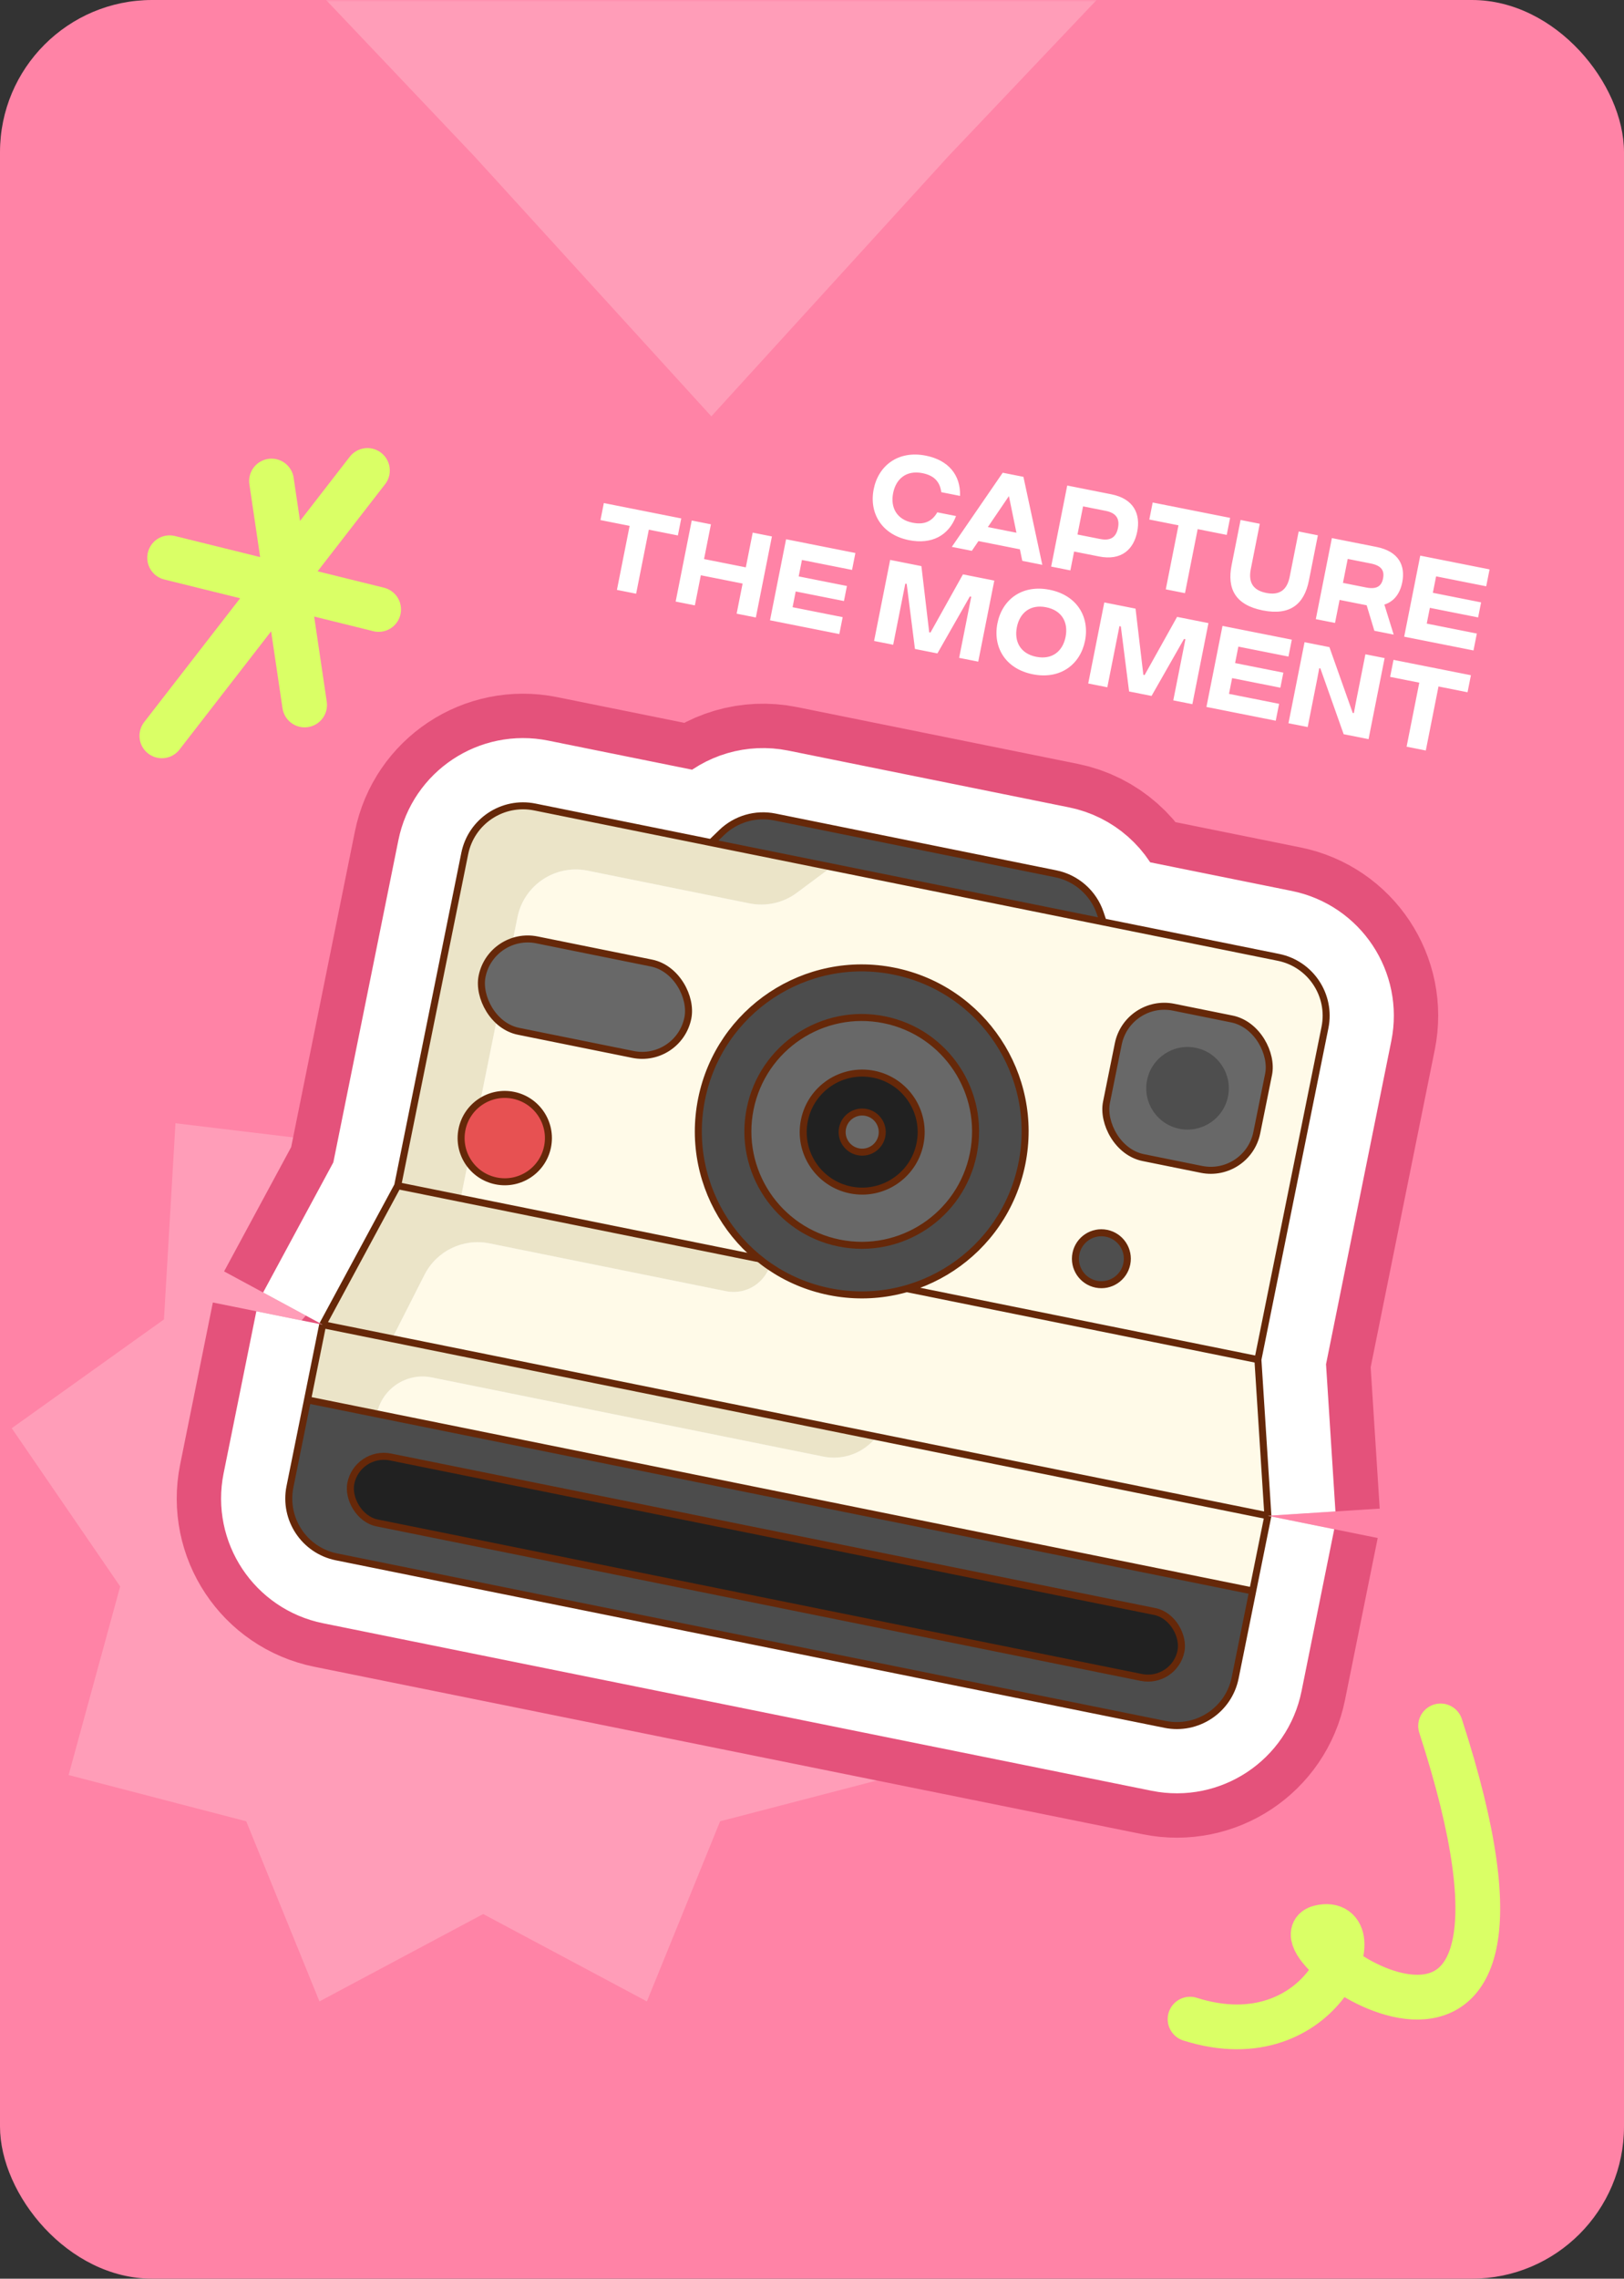 <svg width="363" height="509" viewBox="0 0 363 509" fill="none" xmlns="http://www.w3.org/2000/svg">
<rect x="0" y="0" width="363" height="509" fill="#333333" stroke="none"/>
<rect width="363" height="509" rx="34" fill="#FF83A6"/>
<path d="M108 224L136.179 255.79L176.778 250.905L179.352 294.725L213.374 319.03L189.138 354.377L200.665 396.5L160.959 406.833L144.596 447.065L108 427.55L71.404 447.065L55.041 406.833L15.335 396.5L26.862 354.377L2.626 319.03L36.648 294.725L39.222 250.905L79.821 255.79L108 224Z" fill="#FF9DB8"/>
<mask id="mask0_42_1686" style="mask-type:alpha" maskUnits="userSpaceOnUse" x="0" y="0" width="363" height="509">
<rect width="363" height="509" rx="34" fill="#FF83A6"/>
</mask>
<g mask="url(#mask0_42_1686)">
<path d="M159 -137L211.962 -78.922L266 -22L211.962 34.922L159 93L106.038 34.922L52 -22L106.038 -78.922L159 -137Z" fill="#FF9DB8"/>
</g>
<path d="M246.588 205.933L245.927 203.969C244.411 199.469 240.611 196.118 235.957 195.178L173.19 182.495C168.898 181.628 164.454 182.93 161.307 185.975L158.977 188.231L185.855 193.662L246.588 205.933Z" fill="#4D4D4D"/>
<path d="M280.007 355.385L84.239 315.83L68.733 312.697L64.813 332.096C63.358 339.295 68.015 346.31 75.214 347.765L260.419 385.186C267.618 386.64 274.633 381.984 276.088 374.784L280.007 355.385Z" fill="#4C4C4C"/>
<path fill-rule="evenodd" clip-rule="evenodd" d="M172.366 281.721L281.169 303.705L283.401 338.587L195.919 320.911L87.633 299.031L94.889 284.748C97.596 279.421 103.522 276.553 109.379 277.736L162.27 288.423C166.908 289.36 171.429 286.36 172.366 281.721Z" fill="#FFFAE8"/>
<path fill-rule="evenodd" clip-rule="evenodd" d="M285.758 213.848C292.957 215.302 297.614 222.317 296.159 229.517L281.169 303.705L172.366 281.721L102.975 267.7L115.667 204.883C117.122 197.684 124.137 193.027 131.336 194.482L167.533 201.796C171.234 202.543 175.079 201.683 178.108 199.428L185.855 193.662L246.588 205.933L285.758 213.848Z" fill="#FFFAE8"/>
<path d="M119.549 180.265C112.35 178.81 105.334 183.467 103.88 190.666L88.89 264.854L102.975 267.7L115.667 204.883C117.122 197.684 124.137 193.027 131.336 194.482L167.533 201.796C171.234 202.543 175.079 201.683 178.108 199.428L185.855 193.662L158.977 188.231L119.549 180.265Z" fill="#EBE4C8"/>
<path fill-rule="evenodd" clip-rule="evenodd" d="M195.919 320.911L283.401 338.587L280.007 355.385L84.239 315.83C85.378 310.192 90.872 306.545 96.51 307.684L184.018 325.365C188.51 326.273 193.127 324.545 195.919 320.911Z" fill="#FFFAE8"/>
<path d="M72.127 295.898L68.733 312.697L84.239 315.83C85.378 310.192 90.872 306.545 96.51 307.684L184.018 325.365C188.51 326.273 193.127 324.545 195.919 320.911L87.633 299.031L72.127 295.898Z" fill="#EBE4C8"/>
<path d="M88.89 264.854L72.127 295.898L87.633 299.031L94.889 284.748C97.596 279.421 103.522 276.553 109.379 277.736L162.27 288.423C166.908 289.36 171.429 286.36 172.366 281.721L102.975 267.7L88.89 264.854Z" fill="#EBE4C8"/>
<path d="M107.752 218.095C108.891 212.458 114.385 208.811 120.023 209.95L145.609 215.119C151.247 216.258 154.894 221.752 153.754 227.39C152.615 233.028 147.121 236.675 141.483 235.536L115.898 230.366C110.26 229.227 106.613 223.733 107.752 218.095Z" fill="#686868"/>
<path d="M249.956 233.195C251.105 227.512 256.643 223.835 262.326 224.983L275.342 227.613C281.025 228.762 284.702 234.3 283.553 239.983L280.924 252.999C279.775 258.682 274.237 262.359 268.553 261.21L255.538 258.581C249.854 257.432 246.178 251.894 247.326 246.21L249.956 233.195Z" fill="#686868"/>
<path d="M251.867 282.317C251.232 285.457 248.172 287.489 245.032 286.854C241.892 286.22 239.861 283.16 240.495 280.02C241.13 276.88 244.19 274.848 247.33 275.483C250.47 276.117 252.501 279.177 251.867 282.317Z" fill="#4E4E4E"/>
<path d="M274.485 244.925C273.476 249.921 268.608 253.152 263.612 252.143C258.617 251.133 255.385 246.265 256.395 241.27C257.404 236.274 262.272 233.042 267.268 234.052C272.263 235.061 275.495 239.929 274.485 244.925Z" fill="#4E4E4E"/>
<path d="M122.388 256.156C121.321 261.437 116.175 264.853 110.894 263.786C105.613 262.719 102.196 257.573 103.263 252.292C104.331 247.01 109.477 243.594 114.758 244.661C120.039 245.728 123.455 250.875 122.388 256.156Z" fill="#E75152"/>
<path d="M228.409 259.959C224.415 279.728 205.152 292.515 185.383 288.521C165.615 284.527 152.827 265.263 156.821 245.495C160.816 225.726 180.079 212.939 199.848 216.933C219.616 220.927 232.404 240.191 228.409 259.959Z" fill="#4C4C4C"/>
<path d="M217.555 257.766C214.772 271.539 201.35 280.449 187.576 277.666C173.803 274.883 164.893 261.461 167.676 247.688C170.459 233.914 183.881 225.004 197.654 227.787C211.428 230.57 220.338 243.992 217.555 257.766Z" fill="#686868"/>
<path d="M205.64 255.493C204.198 262.63 197.244 267.246 190.108 265.804C182.971 264.362 178.354 257.408 179.796 250.271C181.238 243.134 188.193 238.518 195.329 239.96C202.466 241.402 207.082 248.356 205.64 255.493Z" fill="#212121"/>
<path d="M197.112 253.77C196.622 256.196 194.257 257.766 191.831 257.275C189.404 256.785 187.835 254.421 188.325 251.994C188.815 249.568 191.18 247.998 193.606 248.488C196.033 248.979 197.602 251.343 197.112 253.77Z" fill="#696969"/>
<path d="M78.417 331.331C79.239 327.263 83.203 324.632 87.271 325.454L258.1 359.97C262.167 360.792 264.799 364.756 263.977 368.824C263.155 372.892 259.191 375.523 255.123 374.701L84.294 340.185C80.227 339.363 77.595 335.399 78.417 331.331Z" fill="#212121"/>
<path d="M281.169 303.705L296.159 229.517C297.614 222.317 292.957 215.302 285.758 213.848L246.588 205.933M281.169 303.705L283.401 338.587M281.169 303.705L172.366 281.721M88.89 264.854L103.88 190.666C105.334 183.467 112.35 178.81 119.549 180.265L158.977 188.231M88.89 264.854L72.127 295.898M88.89 264.854L102.975 267.7M246.588 205.933L245.927 203.969C244.411 199.469 240.611 196.118 235.957 195.178L173.19 182.495C168.898 181.628 164.454 182.93 161.307 185.975L158.977 188.231M246.588 205.933L185.855 193.662M158.977 188.231L185.855 193.662M283.401 338.587L280.007 355.385M283.401 338.587L195.919 320.911M72.127 295.898L68.733 312.697M72.127 295.898L87.633 299.031M280.007 355.385L276.088 374.784C274.633 381.984 267.618 386.64 260.419 385.186L75.214 347.765C68.015 346.31 63.358 339.295 64.813 332.096L68.733 312.697M280.007 355.385L84.239 315.83M68.733 312.697L84.239 315.83M185.855 193.662L178.108 199.428C175.079 201.683 171.234 202.543 167.533 201.796L131.336 194.482C124.137 193.027 117.122 197.684 115.667 204.883L102.975 267.7M102.975 267.7L172.366 281.721M172.366 281.721C171.429 286.36 166.908 289.36 162.27 288.423L109.379 277.736C103.522 276.553 97.596 279.421 94.889 284.748L87.633 299.031M87.633 299.031L195.919 320.911M195.919 320.911C193.127 324.545 188.51 326.273 184.018 325.365L96.51 307.684C90.872 306.545 85.378 310.192 84.239 315.83M115.898 230.366L141.483 235.536C147.121 236.675 152.615 233.028 153.754 227.39C154.894 221.752 151.247 216.258 145.609 215.119L120.023 209.95C114.385 208.811 108.891 212.458 107.752 218.095C106.613 223.733 110.26 229.227 115.898 230.366ZM255.538 258.581L268.553 261.21C274.237 262.359 279.775 258.682 280.924 252.999L283.553 239.983C284.702 234.3 281.025 228.762 275.342 227.613L262.326 224.983C256.643 223.835 251.105 227.512 249.956 233.195L247.326 246.21C246.178 251.894 249.854 257.432 255.538 258.581ZM251.867 282.317C251.232 285.457 248.172 287.489 245.032 286.854C241.892 286.22 239.861 283.16 240.495 280.02C241.13 276.88 244.19 274.848 247.33 275.483C250.47 276.117 252.501 279.177 251.867 282.317ZM274.485 244.925C273.476 249.921 268.608 253.152 263.612 252.143C258.617 251.133 255.385 246.265 256.395 241.27C257.404 236.274 262.272 233.042 267.268 234.052C272.263 235.061 275.495 239.929 274.485 244.925ZM122.388 256.156C121.321 261.437 116.175 264.853 110.894 263.786C105.613 262.719 102.196 257.573 103.263 252.292C104.331 247.01 109.477 243.594 114.758 244.661C120.039 245.728 123.455 250.875 122.388 256.156ZM228.409 259.959C224.415 279.728 205.152 292.515 185.383 288.521C165.615 284.527 152.827 265.263 156.821 245.495C160.816 225.726 180.079 212.939 199.848 216.933C219.616 220.927 232.404 240.191 228.409 259.959ZM217.555 257.766C214.772 271.539 201.35 280.449 187.576 277.666C173.803 274.883 164.893 261.461 167.676 247.688C170.459 233.914 183.881 225.004 197.654 227.787C211.428 230.57 220.338 243.992 217.555 257.766ZM205.64 255.493C204.198 262.63 197.244 267.246 190.108 265.804C182.971 264.362 178.354 257.408 179.796 250.271C181.238 243.134 188.193 238.518 195.329 239.96C202.466 241.402 207.082 248.356 205.64 255.493ZM197.112 253.77C196.622 256.196 194.257 257.766 191.831 257.275C189.404 256.785 187.835 254.421 188.325 251.994C188.815 249.568 191.18 247.998 193.606 248.488C196.033 248.979 197.602 251.343 197.112 253.77ZM84.294 340.185L255.123 374.701C259.191 375.523 263.155 372.892 263.977 368.824C264.799 364.756 262.167 360.792 258.1 359.97L87.271 325.454C83.203 324.632 79.239 327.263 78.417 331.331C77.595 335.399 80.227 339.363 84.294 340.185Z" stroke="#E4527B" stroke-width="50.088"/>
<path d="M246.588 205.933L245.927 203.969C244.411 199.469 240.611 196.118 235.957 195.178L173.19 182.495C168.898 181.628 164.454 182.93 161.307 185.975L158.977 188.231L185.855 193.662L246.588 205.933Z" fill="#4D4D4D"/>
<path d="M280.007 355.385L84.239 315.83L68.733 312.697L64.813 332.096C63.358 339.295 68.015 346.31 75.214 347.765L260.419 385.186C267.618 386.64 274.633 381.984 276.088 374.784L280.007 355.385Z" fill="#4C4C4C"/>
<path fill-rule="evenodd" clip-rule="evenodd" d="M172.366 281.721L281.169 303.705L283.401 338.587L195.919 320.911L87.633 299.031L94.889 284.748C97.596 279.421 103.522 276.553 109.379 277.736L162.27 288.423C166.908 289.36 171.429 286.36 172.366 281.721Z" fill="#FFFAE8"/>
<path fill-rule="evenodd" clip-rule="evenodd" d="M285.758 213.848C292.957 215.302 297.614 222.317 296.159 229.517L281.169 303.705L172.366 281.721L102.975 267.7L115.667 204.883C117.122 197.684 124.137 193.027 131.336 194.482L167.533 201.796C171.234 202.543 175.079 201.683 178.108 199.428L185.855 193.662L246.588 205.933L285.758 213.848Z" fill="#FFFAE8"/>
<path d="M119.549 180.265C112.35 178.81 105.334 183.467 103.88 190.666L88.89 264.854L102.975 267.7L115.667 204.883C117.122 197.684 124.137 193.027 131.336 194.482L167.533 201.796C171.234 202.543 175.079 201.683 178.108 199.428L185.855 193.662L158.977 188.231L119.549 180.265Z" fill="#EBE4C8"/>
<path fill-rule="evenodd" clip-rule="evenodd" d="M195.919 320.911L283.401 338.587L280.007 355.385L84.239 315.83C85.378 310.192 90.872 306.545 96.51 307.684L184.018 325.365C188.51 326.273 193.127 324.545 195.919 320.911Z" fill="#FFFAE8"/>
<path d="M72.127 295.898L68.733 312.697L84.239 315.83C85.378 310.192 90.872 306.545 96.51 307.684L184.018 325.365C188.51 326.273 193.127 324.545 195.919 320.911L87.633 299.031L72.127 295.898Z" fill="#EBE4C8"/>
<path d="M88.89 264.854L72.127 295.898L87.633 299.031L94.889 284.748C97.596 279.421 103.522 276.553 109.379 277.736L162.27 288.423C166.908 289.36 171.429 286.36 172.366 281.721L102.975 267.7L88.89 264.854Z" fill="#EBE4C8"/>
<path d="M107.752 218.095C108.891 212.458 114.385 208.811 120.023 209.95L145.609 215.119C151.247 216.258 154.894 221.752 153.754 227.39C152.615 233.028 147.121 236.675 141.483 235.536L115.898 230.366C110.26 229.227 106.613 223.733 107.752 218.095Z" fill="#686868"/>
<path d="M249.956 233.195C251.105 227.512 256.643 223.835 262.326 224.983L275.342 227.613C281.025 228.762 284.702 234.3 283.553 239.983L280.924 252.999C279.775 258.682 274.237 262.359 268.553 261.21L255.538 258.581C249.854 257.432 246.178 251.894 247.326 246.21L249.956 233.195Z" fill="#686868"/>
<path d="M251.867 282.317C251.232 285.457 248.172 287.489 245.032 286.854C241.892 286.22 239.861 283.16 240.495 280.02C241.13 276.88 244.19 274.848 247.33 275.483C250.47 276.117 252.501 279.177 251.867 282.317Z" fill="#4E4E4E"/>
<path d="M274.485 244.925C273.476 249.921 268.608 253.152 263.612 252.143C258.617 251.133 255.385 246.265 256.395 241.27C257.404 236.274 262.272 233.042 267.268 234.052C272.263 235.061 275.495 239.929 274.485 244.925Z" fill="#4E4E4E"/>
<path d="M122.388 256.156C121.321 261.437 116.175 264.853 110.894 263.786C105.613 262.719 102.196 257.573 103.263 252.292C104.331 247.01 109.477 243.594 114.758 244.661C120.039 245.728 123.455 250.875 122.388 256.156Z" fill="#E75152"/>
<path d="M228.409 259.959C224.415 279.728 205.152 292.515 185.383 288.521C165.615 284.527 152.827 265.263 156.821 245.495C160.816 225.726 180.079 212.939 199.848 216.933C219.616 220.927 232.404 240.191 228.409 259.959Z" fill="#4C4C4C"/>
<path d="M217.555 257.766C214.772 271.539 201.35 280.449 187.576 277.666C173.803 274.883 164.893 261.461 167.676 247.688C170.459 233.914 183.881 225.004 197.654 227.787C211.428 230.57 220.338 243.992 217.555 257.766Z" fill="#686868"/>
<path d="M205.64 255.493C204.198 262.63 197.244 267.246 190.108 265.804C182.971 264.362 178.354 257.408 179.796 250.271C181.238 243.134 188.193 238.518 195.329 239.96C202.466 241.402 207.082 248.356 205.64 255.493Z" fill="#212121"/>
<path d="M197.112 253.77C196.622 256.196 194.257 257.766 191.831 257.275C189.404 256.785 187.835 254.421 188.325 251.994C188.815 249.568 191.18 247.998 193.606 248.488C196.033 248.979 197.602 251.343 197.112 253.77Z" fill="#696969"/>
<path d="M78.417 331.331C79.239 327.263 83.203 324.632 87.271 325.454L258.1 359.97C262.167 360.792 264.799 364.756 263.977 368.824C263.155 372.892 259.191 375.523 255.123 374.701L84.294 340.185C80.227 339.363 77.595 335.399 78.417 331.331Z" fill="#212121"/>
<path d="M281.169 303.705L296.159 229.517C297.614 222.317 292.957 215.302 285.758 213.848L246.588 205.933M281.169 303.705L283.401 338.587M281.169 303.705L172.366 281.721M88.89 264.854L103.88 190.666C105.334 183.467 112.35 178.81 119.549 180.265L158.977 188.231M88.89 264.854L72.127 295.898M88.89 264.854L102.975 267.7M246.588 205.933L245.927 203.969C244.411 199.469 240.611 196.118 235.957 195.178L173.19 182.495C168.898 181.628 164.454 182.93 161.307 185.975L158.977 188.231M246.588 205.933L185.855 193.662M158.977 188.231L185.855 193.662M283.401 338.587L280.007 355.385M283.401 338.587L195.919 320.911M72.127 295.898L68.733 312.697M72.127 295.898L87.633 299.031M280.007 355.385L276.088 374.784C274.633 381.984 267.618 386.64 260.419 385.186L75.214 347.765C68.015 346.31 63.358 339.295 64.813 332.096L68.733 312.697M280.007 355.385L84.239 315.83M68.733 312.697L84.239 315.83M185.855 193.662L178.108 199.428C175.079 201.683 171.234 202.543 167.533 201.796L131.336 194.482C124.137 193.027 117.122 197.684 115.667 204.883L102.975 267.7M102.975 267.7L172.366 281.721M172.366 281.721C171.429 286.36 166.908 289.36 162.27 288.423L109.379 277.736C103.522 276.553 97.596 279.421 94.889 284.748L87.633 299.031M87.633 299.031L195.919 320.911M195.919 320.911C193.127 324.545 188.51 326.273 184.018 325.365L96.51 307.684C90.872 306.545 85.378 310.192 84.239 315.83M115.898 230.366L141.483 235.536C147.121 236.675 152.615 233.028 153.754 227.39C154.894 221.752 151.247 216.258 145.609 215.119L120.023 209.95C114.385 208.811 108.891 212.458 107.752 218.095C106.613 223.733 110.26 229.227 115.898 230.366ZM255.538 258.581L268.553 261.21C274.237 262.359 279.775 258.682 280.924 252.999L283.553 239.983C284.702 234.3 281.025 228.762 275.342 227.613L262.326 224.983C256.643 223.835 251.105 227.512 249.956 233.195L247.326 246.21C246.178 251.894 249.854 257.432 255.538 258.581ZM251.867 282.317C251.232 285.457 248.172 287.489 245.032 286.854C241.892 286.22 239.861 283.16 240.495 280.02C241.13 276.88 244.19 274.848 247.33 275.483C250.47 276.117 252.501 279.177 251.867 282.317ZM274.485 244.925C273.476 249.921 268.608 253.152 263.612 252.143C258.617 251.133 255.385 246.265 256.395 241.27C257.404 236.274 262.272 233.042 267.268 234.052C272.263 235.061 275.495 239.929 274.485 244.925ZM122.388 256.156C121.321 261.437 116.175 264.853 110.894 263.786C105.613 262.719 102.196 257.573 103.263 252.292C104.331 247.01 109.477 243.594 114.758 244.661C120.039 245.728 123.455 250.875 122.388 256.156ZM228.409 259.959C224.415 279.728 205.152 292.515 185.383 288.521C165.615 284.527 152.827 265.263 156.821 245.495C160.816 225.726 180.079 212.939 199.848 216.933C219.616 220.927 232.404 240.191 228.409 259.959ZM217.555 257.766C214.772 271.539 201.35 280.449 187.576 277.666C173.803 274.883 164.893 261.461 167.676 247.688C170.459 233.914 183.881 225.004 197.654 227.787C211.428 230.57 220.338 243.992 217.555 257.766ZM205.64 255.493C204.198 262.63 197.244 267.246 190.108 265.804C182.971 264.362 178.354 257.408 179.796 250.271C181.238 243.134 188.193 238.518 195.329 239.96C202.466 241.402 207.082 248.356 205.64 255.493ZM197.112 253.77C196.622 256.196 194.257 257.766 191.831 257.275C189.404 256.785 187.835 254.421 188.325 251.994C188.815 249.568 191.18 247.998 193.606 248.488C196.033 248.979 197.602 251.343 197.112 253.77ZM84.294 340.185L255.123 374.701C259.191 375.523 263.155 372.892 263.977 368.824C264.799 364.756 262.167 360.792 258.1 359.97L87.271 325.454C83.203 324.632 79.239 327.263 78.417 331.331C77.595 335.399 80.227 339.363 84.294 340.185Z" stroke="white" stroke-width="30.261"/>
<path d="M246.588 205.933L245.927 203.969C244.411 199.469 240.611 196.118 235.957 195.178L204.906 188.904L173.19 182.495C168.898 181.628 164.454 182.93 161.307 185.975L158.977 188.231L185.855 193.662L246.588 205.933Z" fill="#4D4D4D"/>
<path d="M280.007 355.385L84.239 315.83L68.733 312.697L64.813 332.096C63.358 339.295 68.015 346.31 75.214 347.765L260.419 385.186C267.618 386.64 274.633 381.983 276.088 374.784L280.007 355.385Z" fill="#4C4C4C"/>
<path fill-rule="evenodd" clip-rule="evenodd" d="M172.366 281.721L281.169 303.705L283.401 338.587L195.919 320.911L87.633 299.031L94.889 284.748C97.596 279.421 103.522 276.553 109.379 277.736L162.27 288.423C166.908 289.36 171.429 286.36 172.366 281.721V281.721Z" fill="#FFFAE8"/>
<path fill-rule="evenodd" clip-rule="evenodd" d="M285.758 213.848C292.957 215.302 297.614 222.317 296.159 229.517L281.169 303.705L172.366 281.721L102.975 267.7L115.667 204.883C117.122 197.684 124.137 193.027 131.336 194.482L167.534 201.796C171.235 202.543 175.079 201.683 178.108 199.428L185.855 193.662L246.588 205.933L285.758 213.848Z" fill="#FFFAE8"/>
<path d="M119.549 180.265C112.35 178.81 105.334 183.467 103.88 190.666L88.89 264.854L102.975 267.7L115.667 204.883C117.122 197.684 124.137 193.027 131.336 194.482L167.534 201.796C171.235 202.543 175.079 201.683 178.108 199.428L185.855 193.662L158.977 188.231L119.549 180.265Z" fill="#EBE4C8"/>
<path fill-rule="evenodd" clip-rule="evenodd" d="M195.919 320.911L283.401 338.587L280.007 355.385L84.239 315.83V315.83C85.378 310.192 90.872 306.545 96.51 307.684L184.018 325.365C188.51 326.273 193.127 324.545 195.919 320.911V320.911Z" fill="#FFFAE8"/>
<path d="M72.127 295.898L68.733 312.697L84.239 315.83V315.83C85.378 310.192 90.872 306.545 96.51 307.684L184.018 325.365C188.51 326.273 193.127 324.545 195.919 320.911V320.911L87.633 299.031L72.127 295.898Z" fill="#EBE4C8"/>
<path d="M88.89 264.854L72.127 295.898L87.633 299.031L94.889 284.748C97.596 279.421 103.522 276.553 109.379 277.736L162.27 288.423C166.908 289.36 171.429 286.36 172.366 281.721V281.721L102.975 267.7L88.89 264.854Z" fill="#EBE4C8"/>
<path d="M281.169 303.705L296.159 229.517C297.614 222.317 292.957 215.302 285.758 213.848L246.588 205.933M281.169 303.705L283.401 338.587M281.169 303.705L172.366 281.721L102.975 267.7L88.89 264.854M88.89 264.854L103.88 190.666C105.334 183.467 112.35 178.81 119.549 180.265L158.977 188.231M88.89 264.854L72.127 295.898M246.588 205.933L245.927 203.969C244.411 199.469 240.611 196.118 235.957 195.178L204.906 188.904L173.19 182.495C168.898 181.628 164.454 182.93 161.307 185.975L158.977 188.231M246.588 205.933L185.855 193.662L158.977 188.231M283.401 338.587L280.007 355.385M283.401 338.587L195.919 320.911L87.633 299.031L72.127 295.898M72.127 295.898L68.733 312.697M280.007 355.385L276.088 374.784C274.633 381.983 267.618 386.64 260.419 385.186L75.214 347.765C68.015 346.31 63.358 339.295 64.813 332.096L68.733 312.697M280.007 355.385L84.239 315.83L68.733 312.697" stroke="#662809" stroke-width="1.565"/>
<rect x="109.815" y="207.887" width="46.932" height="20.829" rx="10.415" transform="rotate(11.423 109.815 207.887)" fill="#686868" stroke="#662809" stroke-width="1.565"/>
<rect x="252.036" y="222.904" width="34.276" height="34.276" rx="10.499" transform="rotate(11.423 252.036 222.904)" fill="#686868" stroke="#662809" stroke-width="1.565"/>
<circle cx="246.181" cy="281.169" r="5.801" transform="rotate(11.423 246.181 281.169)" fill="#4E4E4E" stroke="#662809" stroke-width="1.565"/>
<circle cx="265.44" cy="243.097" r="9.228" transform="rotate(11.423 265.44 243.097)" fill="#4E4E4E"/>
<circle cx="112.826" cy="254.224" r="9.756" transform="rotate(11.423 112.826 254.224)" fill="#E75152" stroke="#662809" stroke-width="1.565"/>
<circle cx="192.615" cy="252.727" r="36.517" transform="rotate(11.423 192.615 252.727)" fill="#4C4C4C" stroke="#662809" stroke-width="1.565"/>
<circle cx="192.615" cy="252.727" r="25.443" transform="rotate(11.423 192.615 252.727)" fill="#686868" stroke="#662809" stroke-width="1.565"/>
<circle cx="192.718" cy="252.882" r="13.183" transform="rotate(11.423 192.718 252.882)" fill="#212121" stroke="#662809" stroke-width="1.565"/>
<circle cx="192.719" cy="252.882" r="4.482" transform="rotate(11.423 192.719 252.882)" fill="#696969" stroke="#662809" stroke-width="1.565"/>
<rect x="79.905" y="323.965" width="189.31" height="15.029" rx="7.514" transform="rotate(11.423 79.905 323.965)" fill="#212121" stroke="#662809" stroke-width="1.565"/>
<path d="M84.634 136.136L37.913 124.589M68.091 157.474L60.689 107.45M36.177 164.366L82.129 105.092" stroke="#DAFF66" stroke-width="10" stroke-linecap="round"/>
<path d="M266 451.028C296 460.528 307.5 427.528 295 430.528C282.5 433.528 354 484.028 322 385.528" stroke="#DAFF66" stroke-width="10" stroke-linecap="round"/>
<path d="M203.192 120.662C197.01 119.435 194.241 114.557 195.288 109.281C196.335 104.004 200.757 100.554 206.939 101.78C211.956 102.776 214.744 106.071 214.59 110.772L210.4 109.941C210.055 107.345 208.517 106.153 206.164 105.686C202.62 104.983 200.27 106.936 199.634 110.143C198.997 113.35 200.423 116.053 203.967 116.756C206.321 117.223 208.197 116.708 209.507 114.441L213.697 115.273C212.044 119.676 208.21 121.657 203.192 120.662ZM232.979 126.169L228.504 125.281L227.967 122.702L218.708 120.864L217.227 123.043L212.752 122.156L224.13 105.595L228.76 106.514L232.979 126.169ZM225.514 110.816L220.808 117.732L227.196 119L225.514 110.816ZM248.404 110.412C253.448 111.413 254.973 114.834 254.193 118.765C253.413 122.697 250.691 125.302 245.648 124.301L240.087 123.198L239.25 127.414L234.957 126.562L238.549 108.456L248.404 110.412ZM240.841 119.396L245.911 120.402C248.239 120.863 249.484 120.008 249.899 117.913C250.305 115.87 249.486 114.578 247.158 114.116L242.088 113.11L240.841 119.396ZM257.651 112.247L274.955 115.68L274.201 119.483L267.708 118.194L264.87 132.498L260.577 131.646L263.415 117.342L256.897 116.049L257.651 112.247ZM282.265 136.353C276.109 135.131 274.247 131.509 275.289 126.258L277.296 116.145L281.59 116.997L279.583 127.11C278.993 130.085 280.066 131.857 283.04 132.447C285.989 133.032 287.683 131.809 288.274 128.835L290.28 118.722L294.574 119.574L292.567 129.687C291.525 134.937 288.395 137.569 282.265 136.353ZM309.436 135.05L311.52 141.755L307.2 140.897L305.48 135.206L305.118 135.134L299.427 134.005L298.406 139.152L294.112 138.3L297.705 120.195L307.689 122.176C312.681 123.167 314.17 126.366 313.436 130.064C312.954 132.496 311.674 134.339 309.436 135.05ZM306.417 125.876L301.244 124.849L300.182 130.203L305.355 131.23C307.683 131.692 308.794 130.971 309.143 129.212C309.497 127.428 308.745 126.338 306.417 125.876ZM332.951 127.189L332.201 130.965L321.002 128.743L320.273 132.416L331.059 134.556L330.391 137.918L319.606 135.778L318.908 139.296L330.107 141.518L329.358 145.294L313.865 142.22L317.458 124.115L332.951 127.189ZM134.971 112.371L152.275 115.804L151.521 119.606L145.028 118.318L142.19 132.621L137.897 131.769L140.735 117.466L134.217 116.173L134.971 112.371ZM166.707 126.733L168.247 118.974L172.541 119.826L168.948 137.931L164.654 137.079L165.989 130.354L156.651 128.501L155.317 135.226L151.023 134.374L154.616 116.269L158.91 117.121L157.37 124.88L166.707 126.733ZM191.2 123.528L190.451 127.305L179.251 125.082L178.523 128.755L189.308 130.895L188.641 134.258L177.855 132.118L177.157 135.635L188.357 137.858L187.607 141.634L172.114 138.559L175.707 120.454L191.2 123.528ZM199.645 144.023L195.378 143.176L198.97 125.07L205.954 126.456L207.698 141.239L207.983 141.295L215.239 128.299L222.249 129.69L218.656 147.795L214.388 146.948L217.098 133.291L216.788 133.23L209.531 145.957L204.513 144.962L202.666 130.428L202.355 130.366L199.645 144.023ZM230.852 150.618C224.67 149.392 221.901 144.514 222.948 139.238C223.995 133.961 228.417 130.51 234.598 131.737C240.78 132.964 243.575 137.846 242.528 143.123C241.481 148.399 237.033 151.845 230.852 150.618ZM231.627 146.713C235.196 147.421 237.546 145.468 238.182 142.261C238.819 139.053 237.393 136.351 233.823 135.643C230.28 134.939 227.93 136.893 227.293 140.1C226.657 143.307 228.083 146.01 231.627 146.713ZM247.511 153.521L243.243 152.674L246.836 134.569L253.819 135.954L255.564 150.737L255.848 150.793L263.105 137.797L270.114 139.188L266.521 157.293L262.254 156.446L264.964 142.79L264.653 142.728L257.396 155.456L252.378 154.46L250.531 139.926L250.221 139.864L247.511 153.521ZM288.749 142.886L288 146.662L276.801 144.44L276.072 148.112L286.857 150.253L286.19 153.615L275.404 151.475L274.706 154.993L285.906 157.215L285.157 160.991L269.664 157.917L273.256 139.811L288.749 142.886ZM292.295 162.408L288.001 161.556L291.594 143.45L297.155 144.554L302.359 159.243L302.618 159.294L303.049 156.987L305.199 146.15L309.493 147.002L305.9 165.107L300.339 164.004L295.135 149.314L294.876 149.263L294.445 151.57L292.295 162.408ZM311.479 147.396L328.783 150.83L328.028 154.632L321.536 153.344L318.698 167.647L314.404 166.795L317.243 152.492L310.725 151.198L311.479 147.396Z" fill="white"/>
</svg>
